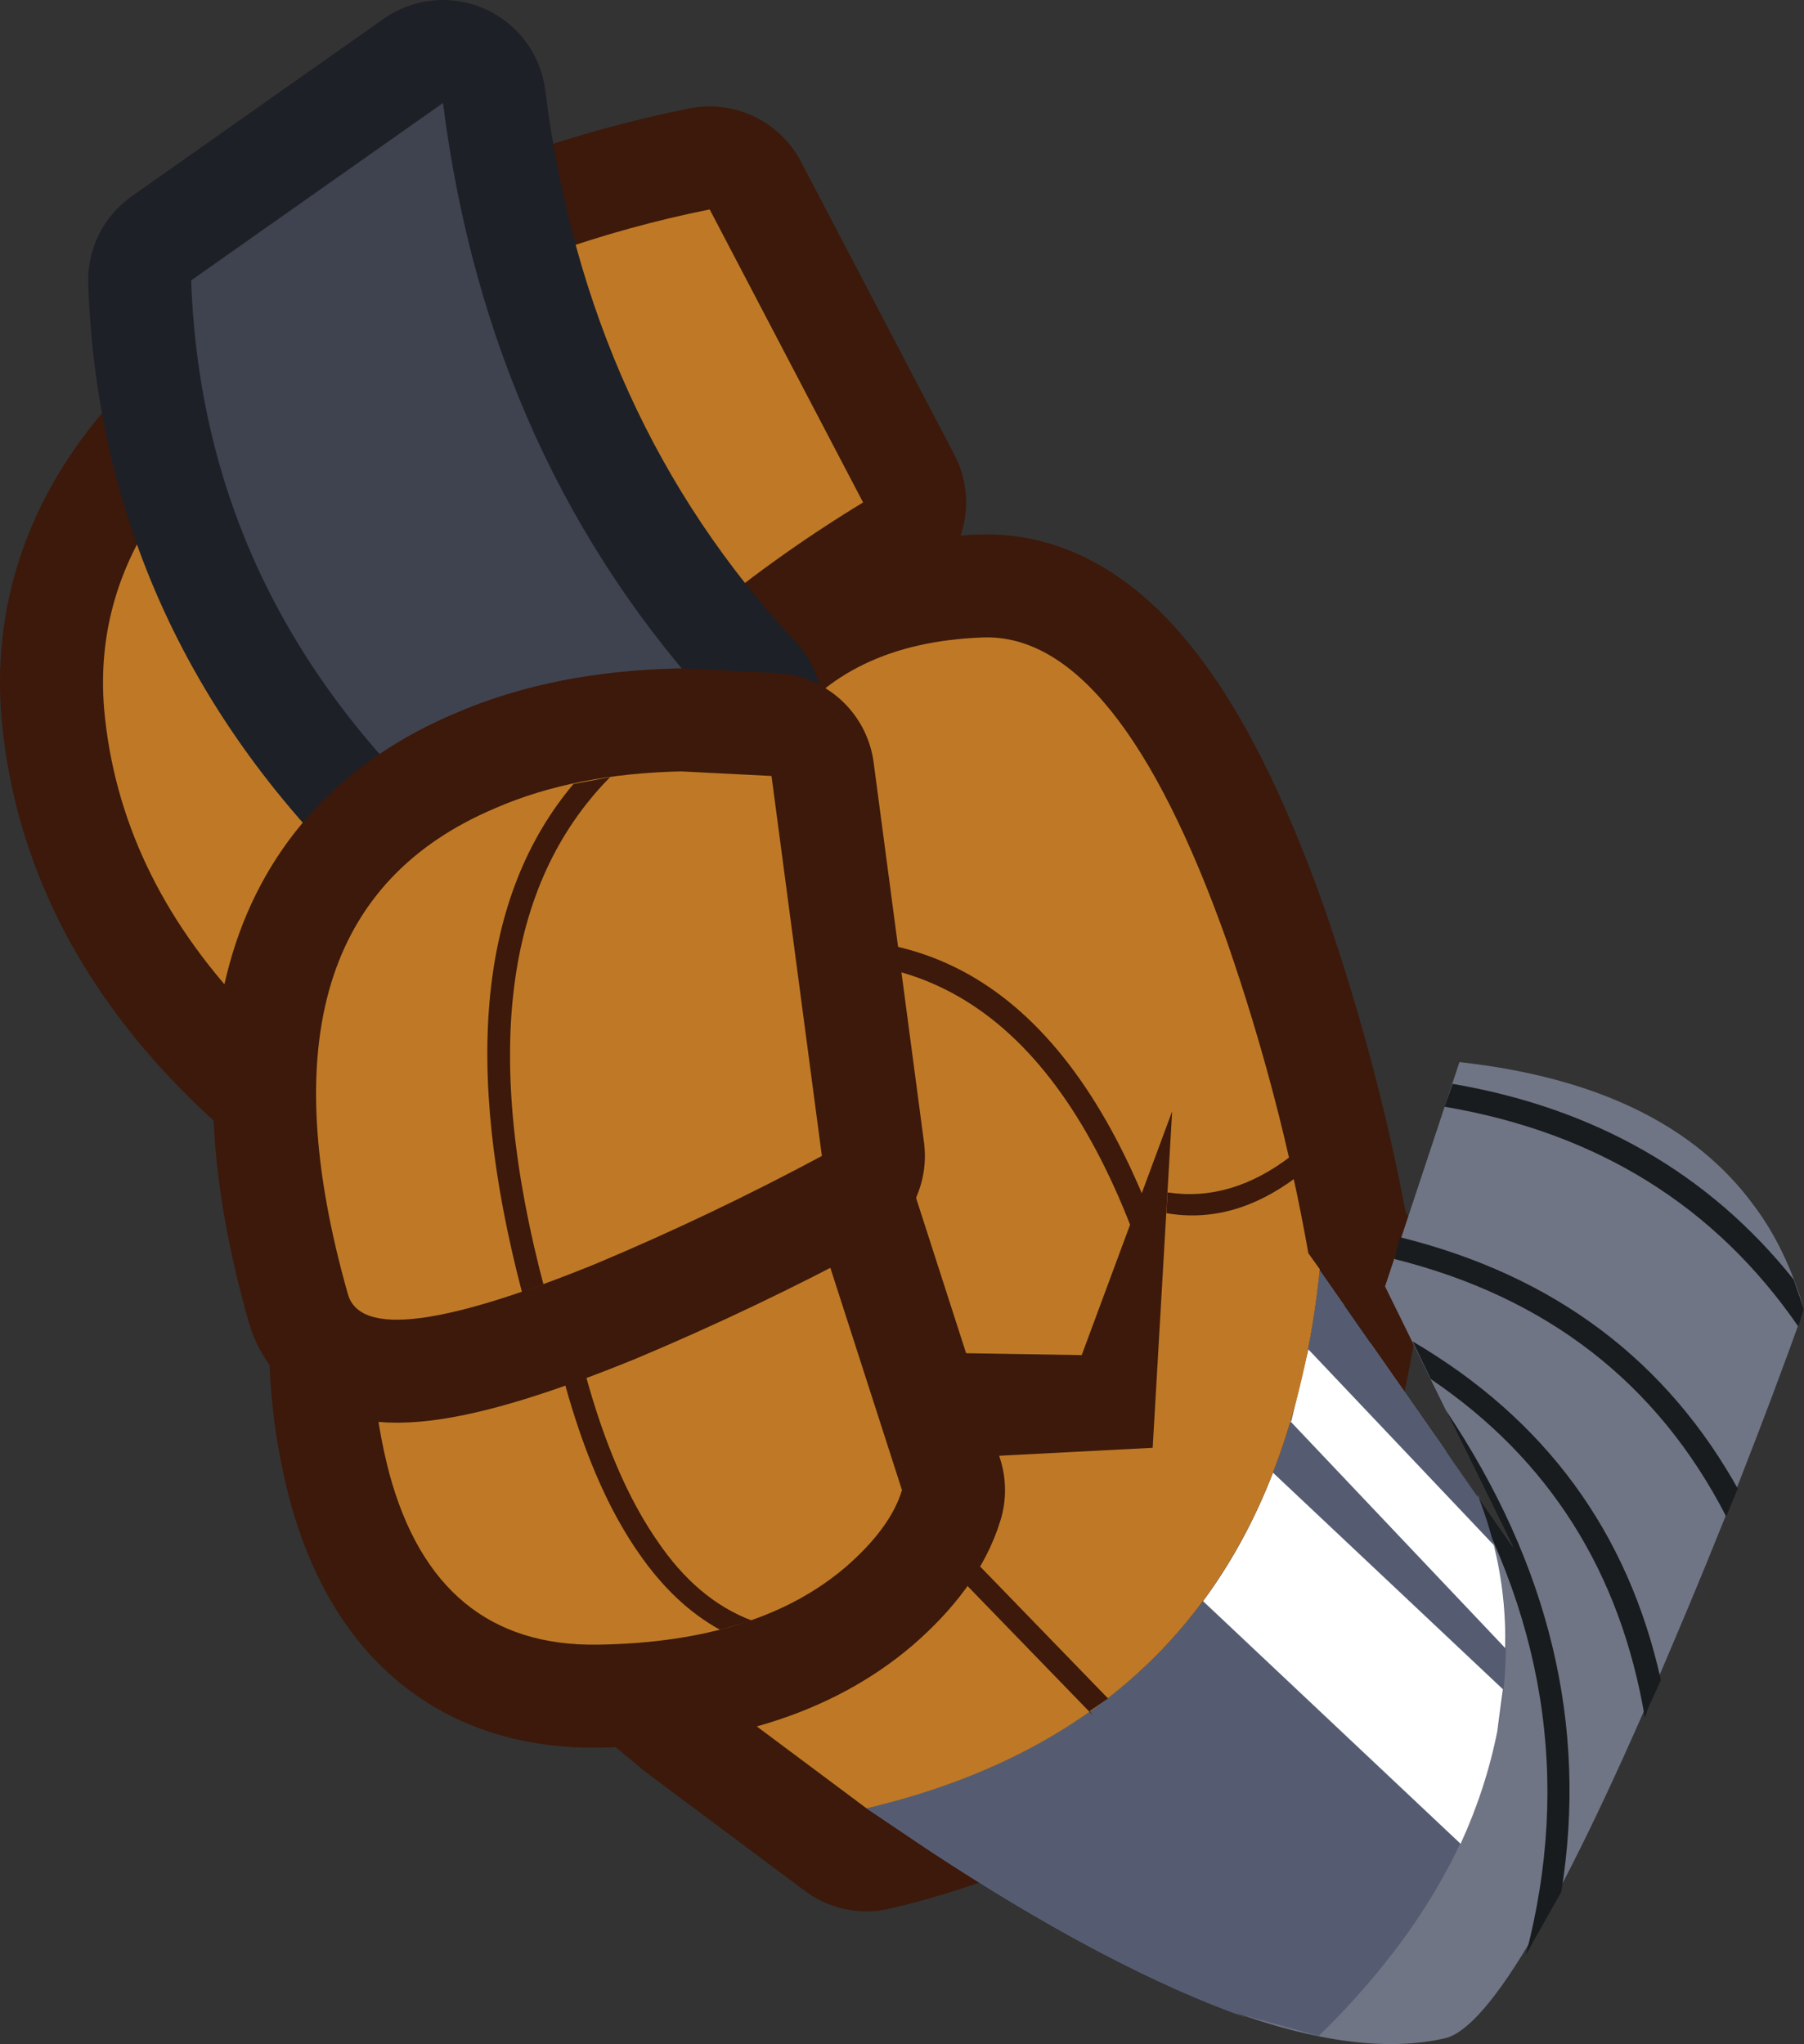 <?xml version="1.0" encoding="UTF-8" standalone="no"?>
<svg xmlns:xlink="http://www.w3.org/1999/xlink" height="89.3px" width="78.8px" xmlns="http://www.w3.org/2000/svg">
  <rect width="100%" height="100%" fill="#333333" stroke="none"/>
  <g transform="matrix(1.0, 0.0, 0.0, 1.0, 37.75, 36.8)">
    <path d="M12.6 26.45 L13.45 11.75 9.5 22.4 -2.95 22.2 Q-5.65 14.6 -6.0 6.9 -6.7 -8.5 5.15 -8.95 11.05 -9.2 15.85 4.35 18.2 11.15 19.4 17.95 L19.9 18.65 Q17.9 38.0 0.1 42.2 L-6.8 37.05 -10.75 33.75 -2.85 27.25 12.6 26.45" fill="#bf7926" fill-rule="evenodd" stroke="none"/>
    <path d="M12.6 26.45 L-2.85 27.25 -10.75 33.75 -6.8 37.05 0.1 42.2 Q17.9 38.0 19.9 18.65 L19.4 17.95 Q18.2 11.15 15.85 4.35 11.05 -9.2 5.15 -8.95 -6.7 -8.5 -6.0 6.9 -5.65 14.6 -2.95 22.2 L9.5 22.4 13.45 11.75 12.6 26.45 Z" fill="none" stroke="#3c190a" stroke-linecap="round" stroke-linejoin="round" stroke-width="9.0"/>
    <path d="M26.0 9.6 Q35.0 10.6 38.85 15.85 40.25 17.7 41.05 20.4 38.4 27.8 35.2 35.3 28.3 51.6 25.35 52.25 17.9 53.95 2.85 44.05 L0.1 42.2 Q17.9 38.0 19.9 18.7 L28.35 30.8 22.75 19.4 26.0 9.6" fill="#707585" fill-rule="evenodd" stroke="none"/>
    <path d="M25.35 26.5 L28.35 30.8 25.4 24.8 Q32.2 34.95 30.45 45.85 L28.9 48.6 Q31.9 37.15 25.35 26.5 M20.25 20.1 L20.65 20.1 21.0 20.25 22.15 21.9 20.25 21.0 20.0 20.75 20.0 20.35 20.25 20.1 M24.75 23.45 L23.95 21.8 Q32.65 26.9 34.8 36.6 L34.25 37.8 34.1 38.25 Q32.5 28.7 24.75 23.45 M23.15 18.2 L23.4 17.25 Q33.5 19.75 38.25 28.4 L38.15 28.25 37.65 29.45 Q33.15 20.7 23.15 18.2" fill="#191c1e" fill-rule="evenodd" stroke="none"/>
    <path d="M26.85 28.6 L26.85 28.65 Q28.7 33.45 27.65 38.85 26.25 45.9 19.85 52.15 L16.25 51.15 16.7 51.35 Q10.85 49.3 2.85 44.05 L0.1 42.2 Q17.9 38.0 19.9 18.7 L26.8 28.6 26.8 28.5 26.85 28.6" fill="#555c72" fill-rule="evenodd" stroke="none"/>
    <path d="M26.85 28.65 L26.85 28.6 26.85 28.65" fill="#555c72" fill-rule="evenodd" stroke="none"/>
    <path d="M18.1 24.75 L18.65 25.3 19.4 22.15 27.5 30.7 Q28.05 32.9 28.0 35.2 L18.1 24.75 M17.85 27.55 L17.55 27.25 27.9 37.0 27.65 38.85 Q27.15 41.35 26.05 43.75 L14.8 33.15 Q16.65 30.65 17.85 27.55" fill="#ffffff" fill-rule="evenodd" stroke="none"/>
    <path d="M12.6 26.45 L13.45 11.75 9.5 22.4 -2.95 22.2 Q-5.65 14.6 -6.0 6.9 -6.7 -8.5 5.15 -8.95 11.05 -9.2 15.85 4.35 18.2 11.15 19.4 17.95 L19.9 18.65 Q17.9 38.0 0.1 42.2 L-6.8 37.05 -10.75 33.75 -2.85 27.25 12.6 26.45" fill="#bf7926" fill-rule="evenodd" stroke="none"/>
    <path d="M-27.05 7.2 Q-32.55 1.35 -33.2 -5.8 -34.05 -15.9 -20.5 -22.8 -13.75 -26.25 -6.75 -27.65 L-0.05 -14.85 Q-16.3 -4.95 -21.65 11.55 -24.3 10.1 -27.05 7.2" fill="#ffffff" fill-rule="evenodd" stroke="none"/>
    <path d="M-27.05 7.2 Q-32.55 1.35 -33.2 -5.8 -34.05 -15.9 -20.5 -22.8 -13.75 -26.25 -6.75 -27.65 L-0.05 -14.85 Q-16.3 -4.95 -21.65 11.55 -24.3 10.1 -27.05 7.2 Z" fill="none" stroke="#3c190a" stroke-linecap="round" stroke-linejoin="round" stroke-width="9.0"/>
    <path d="M-27.05 7.2 Q-32.55 1.35 -33.2 -5.8 -34.05 -15.9 -20.5 -22.8 -13.75 -26.25 -6.75 -27.65 L-0.05 -14.85 Q-16.3 -4.95 -21.65 11.55 -24.3 10.1 -27.05 7.2" fill="#bf7926" fill-rule="evenodd" stroke="none"/>
    <path d="M-17.4 -0.1 Q-28.9 -10.2 -29.4 -24.55 L-18.4 -32.3 Q-16.4 -16.55 -6.3 -5.7 L-17.4 -0.1" fill="#ffffff" fill-rule="evenodd" stroke="none"/>
    <path d="M-17.4 -0.1 Q-28.9 -10.2 -29.4 -24.55 L-18.4 -32.3 Q-16.4 -16.55 -6.3 -5.7 L-17.4 -0.1 Z" fill="none" stroke="#1e2027" stroke-linecap="round" stroke-linejoin="round" stroke-width="9.0"/>
    <path d="M-17.4 -0.1 Q-28.9 -10.2 -29.4 -24.55 L-18.4 -32.3 Q-16.4 -16.55 -6.3 -5.7 L-17.4 -0.1" fill="#3f434f" fill-rule="evenodd" stroke="none"/>
    <path d="M-1.1 26.7 L-0.4 26.0 10.65 37.4 9.85 37.95 10.0 38.15 -1.1 26.7" fill="#3c190a" fill-rule="evenodd" stroke="none"/>
    <path d="M-20.75 27.55 Q-21.75 23.7 -21.4 19.9 L-3.65 11.85 1.65 28.3 Q1.15 29.95 -0.8 31.65 -4.65 34.95 -11.65 35.05 -18.7 35.15 -20.75 27.55" fill="#ffffff" fill-rule="evenodd" stroke="none"/>
    <path d="M-20.75 27.55 Q-18.7 35.15 -11.65 35.05 -4.65 34.95 -0.8 31.65 1.15 29.95 1.65 28.3 L-3.65 11.85 -21.4 19.9 Q-21.75 23.7 -20.75 27.55 Z" fill="none" stroke="#3c190a" stroke-linecap="round" stroke-linejoin="round" stroke-width="9.0"/>
    <path d="M-11.65 35.05 Q-18.7 35.15 -20.75 27.55 -21.75 23.7 -21.4 19.9 L-3.65 11.85 1.65 28.3 Q1.15 29.95 -0.8 31.65 -4.65 34.95 -11.65 35.05" fill="#bf7926" fill-rule="evenodd" stroke="none"/>
    <path d="M-3.65 11.85 L-1.55 18.35 Q-6.1 20.75 -10.75 22.65 -20.3 26.6 -21.45 24.3 L-21.35 24.5 Q-21.65 22.2 -21.4 19.9 L-3.65 11.85" fill="#a35d0d" fill-rule="evenodd" stroke="none"/>
    <path d="M-14.45 16.8 L-13.55 16.35 Q-12.2 25.95 -9.05 30.5 -7.3 33.1 -4.9 34.0 L-6.3 34.4 Q-8.3 33.3 -9.85 31.05 -13.1 26.4 -14.45 16.8" fill="#3c190a" fill-rule="evenodd" stroke="none"/>
    <path d="M-5.7 5.75 L-5.7 4.8 Q7.25 1.5 12.95 17.45 L12.95 17.5 12.55 16.5 12.2 18.3 Q6.8 2.6 -5.7 5.75" fill="#3c190a" fill-rule="evenodd" stroke="none"/>
    <path d="M-4.05 -2.9 L-1.85 13.7 Q-6.7 16.3 -11.7 18.4 -21.75 22.5 -22.55 19.75 -27.25 3.2 -16.1 -1.5 -12.65 -3.0 -8.0 -3.1 L-4.05 -2.9" fill="#ffffff" fill-rule="evenodd" stroke="none"/>
    <path d="M-4.05 -2.9 L-1.85 13.7 Q-6.7 16.3 -11.7 18.4 -21.75 22.5 -22.55 19.75 -27.25 3.2 -16.1 -1.5 -12.65 -3.0 -8.0 -3.1 L-4.05 -2.9 Z" fill="none" stroke="#3c190a" stroke-linecap="round" stroke-linejoin="round" stroke-width="9.0"/>
    <path d="M-4.05 -2.9 L-1.85 13.7 Q-6.7 16.3 -11.7 18.4 -21.75 22.5 -22.55 19.75 -27.25 3.2 -16.1 -1.5 -12.65 -3.0 -8.0 -3.1 L-4.05 -2.9" fill="#bf7926" fill-rule="evenodd" stroke="none"/>
    <path d="M-11.1 -2.85 Q-18.05 4.2 -13.95 19.55 L-14.0 19.3 -14.95 19.65 Q-18.85 4.75 -12.7 -2.55 L-11.1 -2.85" fill="#3c190a" fill-rule="evenodd" stroke="none"/>
    <path d="M13.25 15.3 L13.3 15.3 Q16.05 15.7 18.65 13.7 L18.85 14.65 Q16.1 16.7 13.2 16.2 L13.25 15.3" fill="#3c190a" fill-rule="evenodd" stroke="none"/>
    <path d="M41.05 20.4 L40.8 21.15 Q35.35 13.25 25.35 11.55 L25.7 10.55 Q35.05 12.15 40.6 19.1 L41.05 20.4" fill="#191c1e" fill-rule="evenodd" stroke="none"/>
  </g>
</svg>
